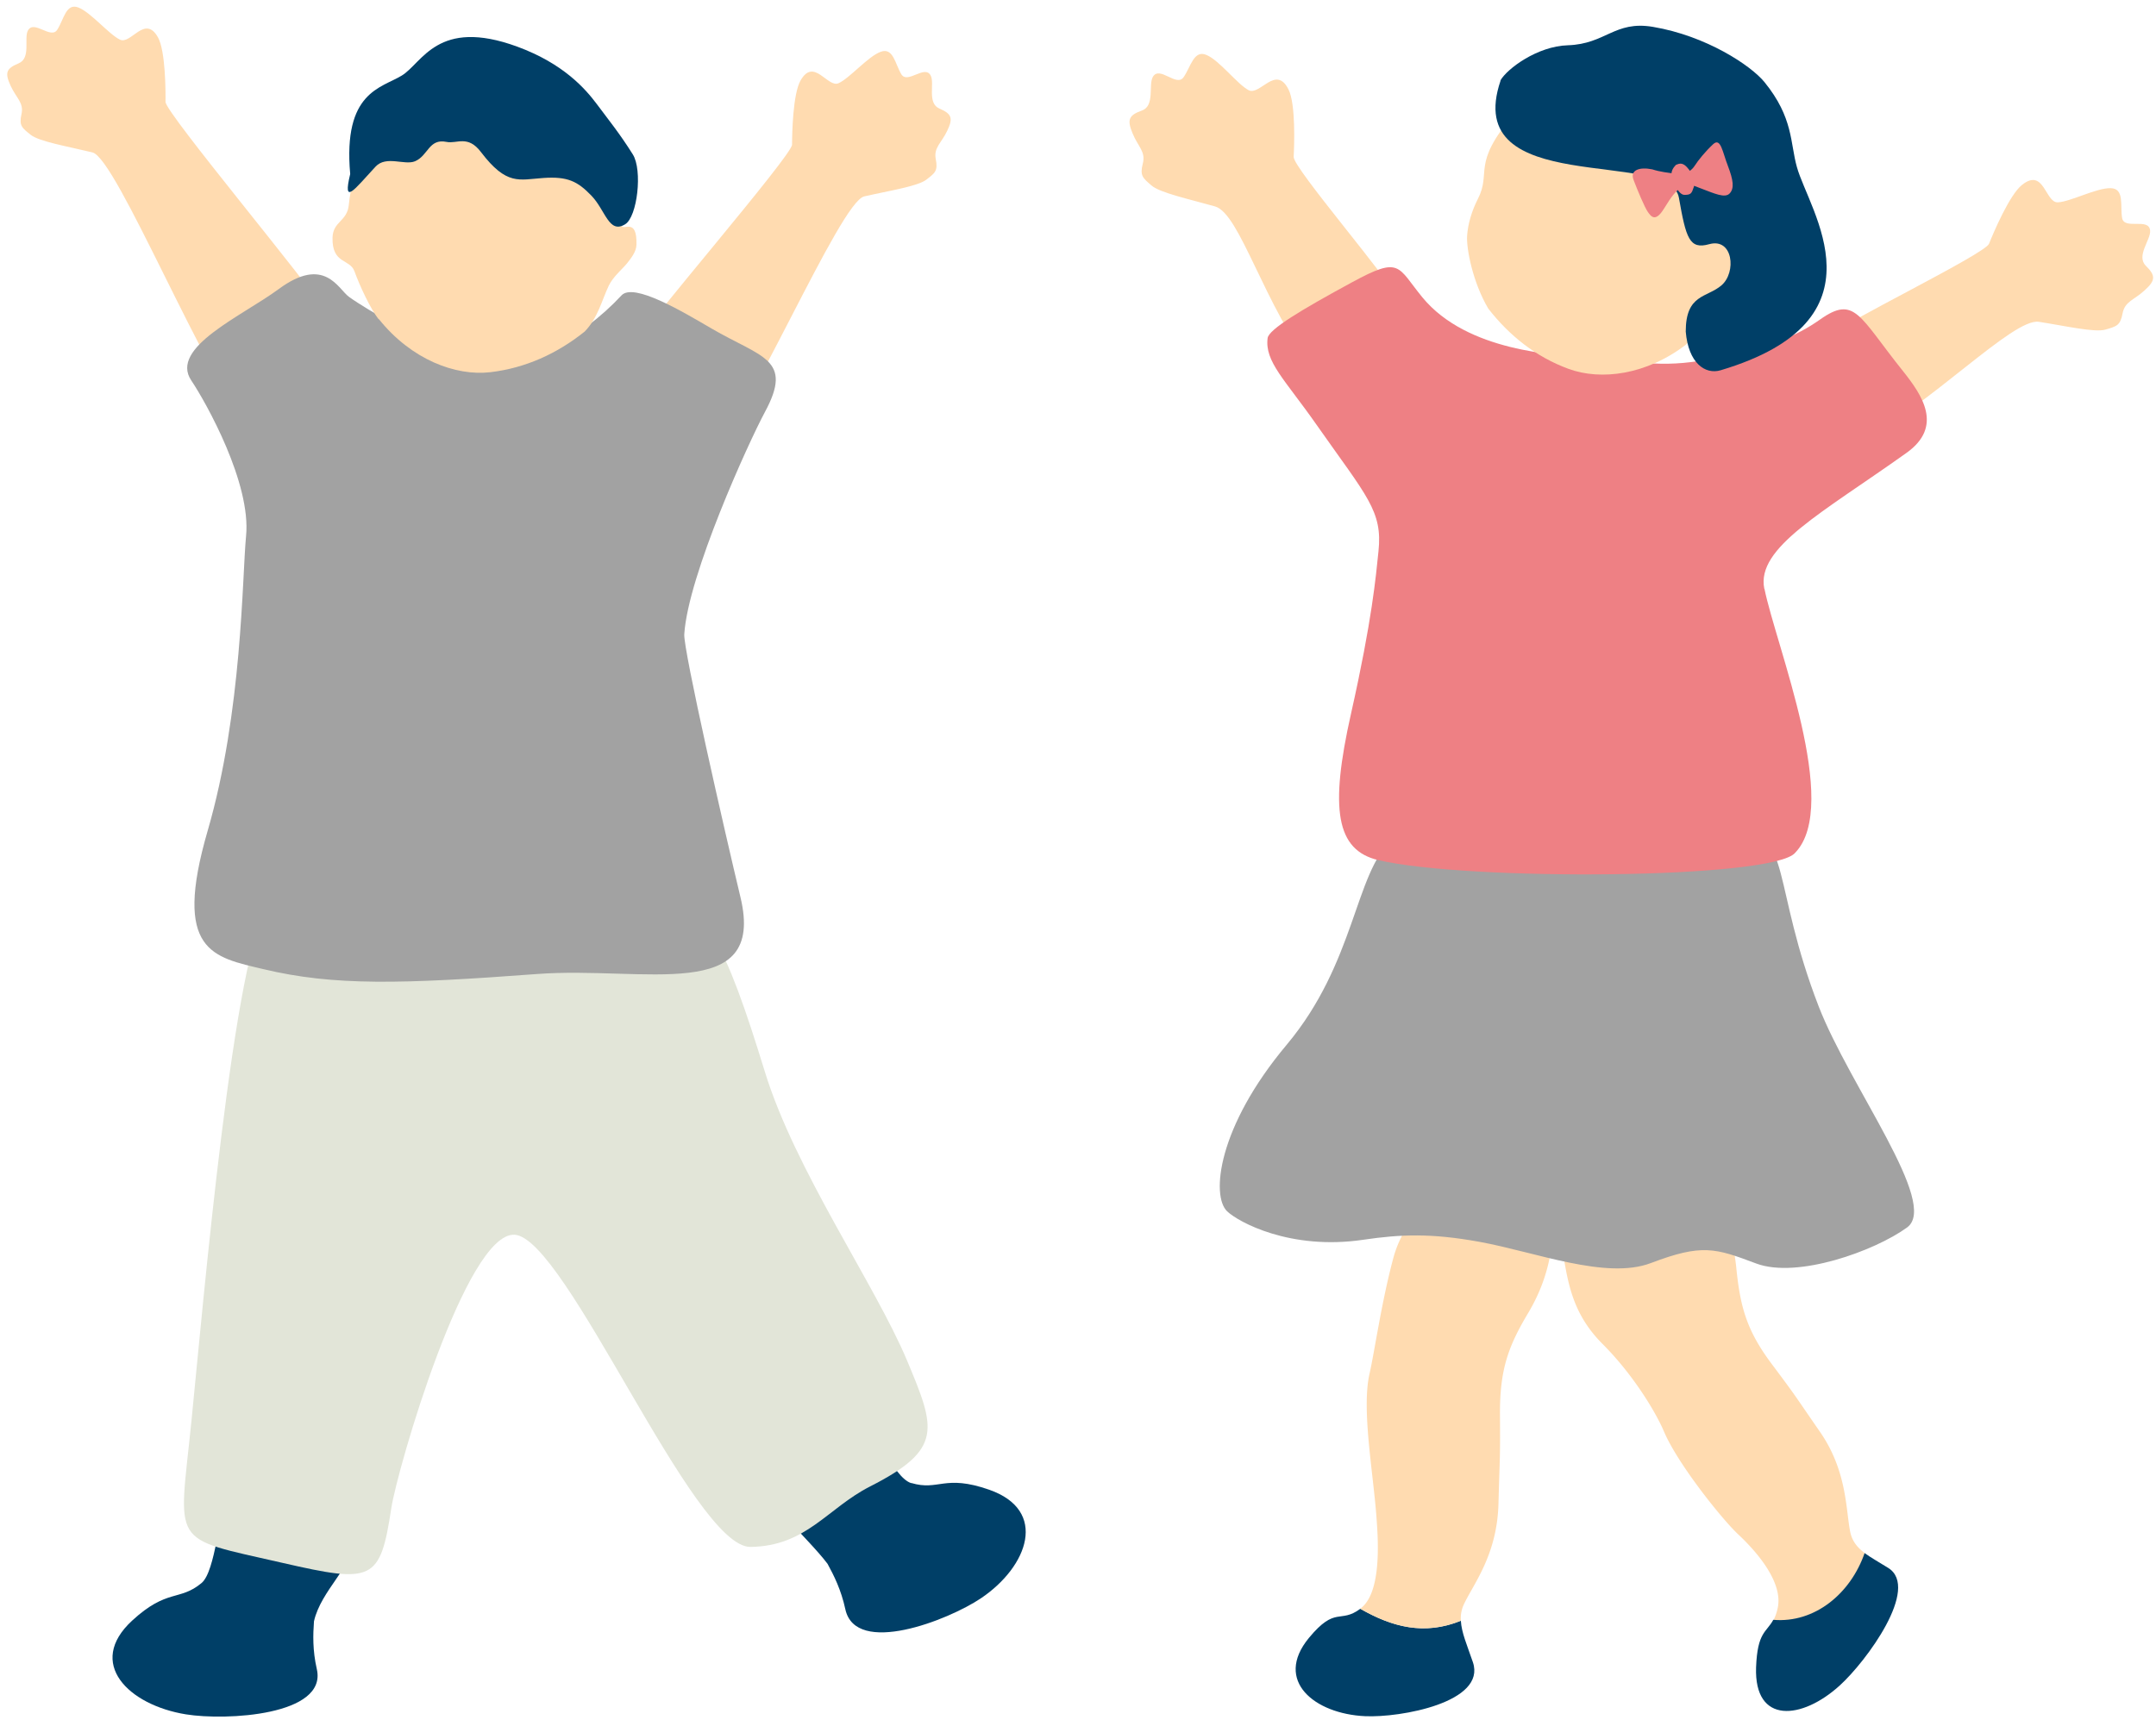 <svg width="198" height="158" fill="none" xmlns="http://www.w3.org/2000/svg"><path d="M57.877 32.22c1.02-1.944 14.878-17.953 14.864-18.932 0-.979.07-4.67.783-5.9 1.23-2.154 2.489.726 3.495.251 1.021-.461 2.7-2.46 3.86-2.88 1.16-.434 1.328 1.132 1.902 2.07.573.922 2.167-.938 2.698.125.364.727-.35 2.53.797 3.02 1.147.49 1.259.895.714 2.041-.546 1.147-1.259 1.538-1.05 2.615.21 1.063-.07 1.258-.866 1.874-.797.615-3.454 1.02-5.705 1.538-2.252.517-10.614 20.54-15.41 26.034-1.566 1.804-8.208-7.83-6.097-11.843l.014-.014ZM29.77 28.514C28.779 26.557 15.173 10.338 15.2 9.36c.014-.979 0-4.67-.685-5.915-1.202-2.167-2.489.686-3.496.196-1.007-.475-2.67-2.503-3.817-2.95C6.055.243 5.86 1.809 5.258 2.731c-.587.923-2.153-.964-2.699.084-.377.713.308 2.531-.853 3.006-1.146.476-1.272.867-.74 2.042.53 1.16 1.244 1.566 1.006 2.628-.238 1.063.056 1.259.84 1.888.782.63 3.439 1.077 5.676 1.622 2.238.545 10.306 20.693 15.004 26.272 1.538 1.832 8.32-7.704 6.279-11.745v-.014Z" fill="#FFDBB0"/><path d="M83.69 136.232c2.531.755 3.02-.825 7.145.615 5.454 1.902 3.594 7.047-.74 9.97-3.035 2.041-11.509 5.341-12.46 1.02-.391-1.803-1.049-3.104-1.636-4.18-1.776-2.377-6.74-6.754-6.432-8.138.475-2.181 8.67-7.522 9.9-5.607.545.839 2.545 5.831 4.223 6.334v-.014Zm-65.176 9.186c-2.027 1.692-3.16.49-6.376 3.454-4.251 3.915-.336 7.76 4.936 8.613 3.705.601 12.976.098 12.025-4.139-.405-1.776-.35-3.202-.265-4.404.629-2.853 3.79-5.3 2.908-6.418-1.37-1.762-9.173-4.223-10.725-3.971-1.007.168-1.16 5.747-2.517 6.879l.014-.014Z" fill="#003F67"/><path d="M24.709 83.17c2.587-1.678 10.99-2.013 16.696-2.21 5.97-.195 10.431.574 18.388 1.133 4.838.336 6.865 4.698 10.445 16.345 2.783 9.075 10.124 19.547 13.06 26.538 2.63 6.278 3.342 8.152-3.398 11.577-3.943 2.014-5.845 5.481-10.976 5.551-5.272.07-16.934-28.383-21.66-28.677-4.475-.266-10.781 21.546-11.327 25.112-1.02 6.725-1.692 6.935-9.984 5.033-10.501-2.405-9.536-1.398-8.362-13.129 1.007-9.997 3.93-43.89 7.132-47.273h-.014Z" fill="#E2E5D8"/><path d="M62.842 58.254c.35-5.425 5.9-17.603 7.41-20.413 2.63-4.88-.293-4.978-4.907-7.663-2.657-1.552-7.146-4.236-8.264-3.048-1.832 1.972-4.167 3.776-6.67 4.922-.867.392-5.65 1.119-9.943-.238-1.845-.587-6.683-3.285-8.417-4.544-.993-.713-2.238-3.831-6.46-.713-3.329 2.46-10.055 5.37-8.027 8.39 1.398 2.083 5.51 9.465 5.034 14.289-.364 3.733-.336 16.093-3.524 27.07-3.244 11.157.518 11.618 5.118 12.723 6.446 1.538 12.613 1.384 25.114.447 9.872-.74 21.059 2.783 18.695-7.06-1.44-6.013-5.257-22.735-5.16-24.162Z" fill="#A2A2A2"/><path d="M34.804 29.325c2.965 3.705 7.034 5.243 10.236 4.865 3.202-.377 6.11-1.692 8.655-3.733 1.217-1.244 1.58-2.894 2.21-4.209.391-.825 1.258-1.538 1.678-2.055.363-.461.853-1.063.867-1.706.07-2.586-1.23-1.216-1.385-1.79-.699-2.796-.042-2.614-2.852-8.109-.853-1.664-7.16-6.166-11.62-5.495-3.524.531-9.914 4.726-10.558 11.717-.14 1.538-1.454 1.51-1.496 3.02-.056 2.447 1.594 1.93 2.014 3.09.447 1.244 1.44 3.426 2.223 4.404h.028Z" fill="#FFDBB0"/><path d="M32.161 15.986c-.713 2.964.364 1.44 2.321-.671.98-1.063 2.671-.098 3.636-.503 1.216-.518 1.258-2.112 2.895-1.776.95.196 1.943-.671 3.16.937 2.363 3.104 3.495 2.53 5.719 2.377 2.223-.154 3.146.293 4.432 1.635 1.287 1.343 1.595 3.538 3.09 2.615 1.12-.685 1.609-4.978.7-6.418-1.189-1.901-2.251-3.202-3.3-4.614C53.765 8.17 51.766 5.85 47.5 4.283 40.173 1.6 38.789 5.793 36.9 6.94c-1.887 1.16-5.411 1.482-4.74 9.032v.014Z" fill="#003F67"/><path d="M171.243 142.664c-.685-.518-1.175-1.105-1.343-2.028-.391-2.055-.293-5.551-2.768-9.116-2.475-3.579-2.07-3.076-4.391-6.18-2.335-3.104-2.922-5.271-3.286-8.879-.364-3.621-1.706-6.837-4.559-9.703-2.852-2.866-5.145-2.629-9.34-1.636-4.195.993-2.923 4.74-2.056 9.689.489 3.188.979 5.957 3.692 8.669 2.712 2.713 4.824 6.138 5.635 8.054 1.272 2.978 5.342 8.054 6.796 9.41 1.566 1.468 4.209 4.376 3.621 6.837a4.523 4.523 0 0 1-.377 1.063c3.817.321 7.103-2.419 8.39-6.138l-.014-.042Z" fill="#FFDBB0"/><path d="M171.242 142.664c-1.287 3.719-4.573 6.46-8.39 6.138-.629 1.175-1.454 1.091-1.58 4.363-.182 5.271 4.223 4.823 7.691 1.663 2.433-2.209 7.397-8.948 4.446-10.794-.853-.531-1.58-.936-2.181-1.37h.014Zm-46.325 5.131c-1.874 1.384-2.251-.307-4.713 2.671-3.244 3.943.532 6.977 5.16 7.187 3.244.153 11.159-1.273 9.9-4.964-.531-1.552-1.048-2.727-1.104-3.803-3.356 1.356-6.293.587-9.243-1.105v.014Z" fill="#003F67"/><path d="M142.438 109.554c-.587-4.418-12.264-2.279-14.487 6.04-1.091 4.083-1.706 8.515-2.181 10.613-.741 3.285.349 9.102.643 13.199.168 2.223.461 6.893-1.454 8.347-.014 0-.028.014-.042.028 2.95 1.692 5.901 2.461 9.243 1.104a3.033 3.033 0 0 1 .293-1.538c.895-1.887 3.035-4.53 3.161-9.2.125-4.67.167-3.971.139-8.165-.028-4.195.769-6.32 2.615-9.41 1.832-3.09 2.657-6.614 2.084-11.032l-.014.014Z" fill="#FFDBB0"/><path d="M127.825 77.144c2.671-1.427 12.221-.322 17.828-.434 5.44-.112 8.069 1.02 14.096.154 4.712-.685 2.964 4.474 7.285 15.618 2.866 7.368 11.074 18.107 8.11 20.274-2.978 2.167-10.082 4.726-13.857 3.314-3.762-1.413-4.964-1.832-9.677-.042-4.111 1.566-10.599-1.021-15.787-1.958-4.335-.783-7.131-.699-10.627-.182-6.698.993-11.48-1.635-12.501-2.614-1.482-1.426-.881-7.732 5.467-15.296 6.335-7.565 6.251-15.786 9.663-18.82v-.014Z" fill="#A2A2A2"/><path d="M128.664 27.857c-.951-2.083-9.914-12.43-9.858-13.45.056-1.021.196-4.866-.475-6.194-1.161-2.307-2.629.615-3.664.07-1.035-.546-2.671-2.727-3.859-3.23-1.175-.518-1.455 1.104-2.112 2.041-.657.937-2.209-1.105-2.824-.028-.42.741.209 2.657-1.007 3.09-1.217.433-1.371.853-.853 2.097.503 1.23 1.23 1.678.937 2.783-.28 1.104 0 1.314.797 2 .783.684 3.538 1.272 5.845 1.929 2.307.67 4.474 9.116 9.159 15.114 1.538 1.972 9.858-1.93 7.9-6.222h.014Zm38.845 3.272c1.734-1.482 14.78-7.788 15.158-8.739.378-.95 1.874-4.502 3.034-5.41 2.028-1.609 2.126 1.663 3.286 1.607 1.161-.056 3.566-1.342 4.853-1.3 1.286.028.853 1.608 1.048 2.74.196 1.119 2.475-.07 2.573 1.16.07.84-1.314 2.322-.391 3.23.923.91.881 1.357-.112 2.252-.979.909-1.818 1.006-2.028 2.125-.209 1.119-.559 1.188-1.566 1.482-1.007.294-3.747-.35-6.124-.713-2.378-.364-9.957 7.69-16.738 11.172-2.224 1.132-6.614-6.516-3.021-9.578l.028-.028Z" fill="#FFDBB0"/><path d="M162.028 54.088c-.769-3.79 5.342-6.977 13.06-12.486 3.412-2.433 1.427-5.313-.321-7.509-4.055-5.061-4.419-7.005-7.621-4.74-2.237 1.58-4.6 2.49-9.243 3.468-5.132 1.077-6.782.447-12.305 0-2.629-.21-10.851-.503-14.962-5.495-2.335-2.838-1.972-3.845-6.488-1.384-4.643 2.517-7.635 4.32-7.733 5.117-.28 2.168 1.594 3.817 4.489 7.956 4.628 6.6 6.082 7.914 5.691 11.633-.238 2.28-.574 6.25-2.517 14.89-1.986 8.81-1.371 12.57 2.517 13.48 8.152 1.915 36.356 1.761 38.286-.7 4.181-4.39-1.776-18.987-2.839-24.23h-.014Z" fill="#EE8084"/><path d="M154.882 31.619c-3.663 2.838-7.872 3.355-10.836 2.265-2.965-1.09-5.412-3.02-7.37-5.537-1.412-2.39-2.013-5.467-1.943-6.67.07-1.104.433-2.306.979-3.383 1.3-2.503-.63-3.174 3.286-7.746 1.188-1.384 7.62-7.41 15.759-4.866 7.159 2.237 7.774 19.98.112 25.923l.013.014Z" fill="#FFDBB0"/><path d="M137.795 7.388c.616-1.077 3.384-3.146 6.195-3.23 3.482-.112 4.279-2.28 7.803-1.692 4.908.825 9.005 3.551 10.249 5.075 2.671 3.286 2.349 5.58 2.979 7.802 1.118 4.041 8.487 14.052-6.992 18.666-1.44.434-2.978-.67-3.216-3.551 0-3.467 1.944-3.09 3.286-4.25 1.384-1.189 1.063-4.39-1.133-3.776-1.818.504-2.125-.531-2.782-4.278-.797-4.558-20.08.098-16.375-10.752l-.014-.014Z" fill="#003F67"/><path d="M151.709 15.553c-1.091-.224-2.042.042-1.692.965.349.923 1.006 2.503 1.314 2.95.308.434.699.979 1.496-.321.797-1.287.923-1.37 1.497-1.916.573-.531.587-.405 1.859.07 1.259.475 2.238.937 2.671.461.434-.475.322-1.23-.168-2.516-.503-1.287-.657-2.643-1.356-2-.699.643-1.398 1.51-1.678 1.958-.28.447-.839.88-1.636.769-.811-.098-1.566-.182-2.293-.42h-.014Z" fill="#EE8084"/><path d="M153.876 15.19c-.252.266-.573.685-.224 1.482.364.811.713 1.23 1.035 1.23.615 0 .671-.14.867-.727.196-.573.014-1.006-.475-1.635-.49-.63-.797-.574-1.217-.364l.014.014Z" fill="#EE8084"/></svg>